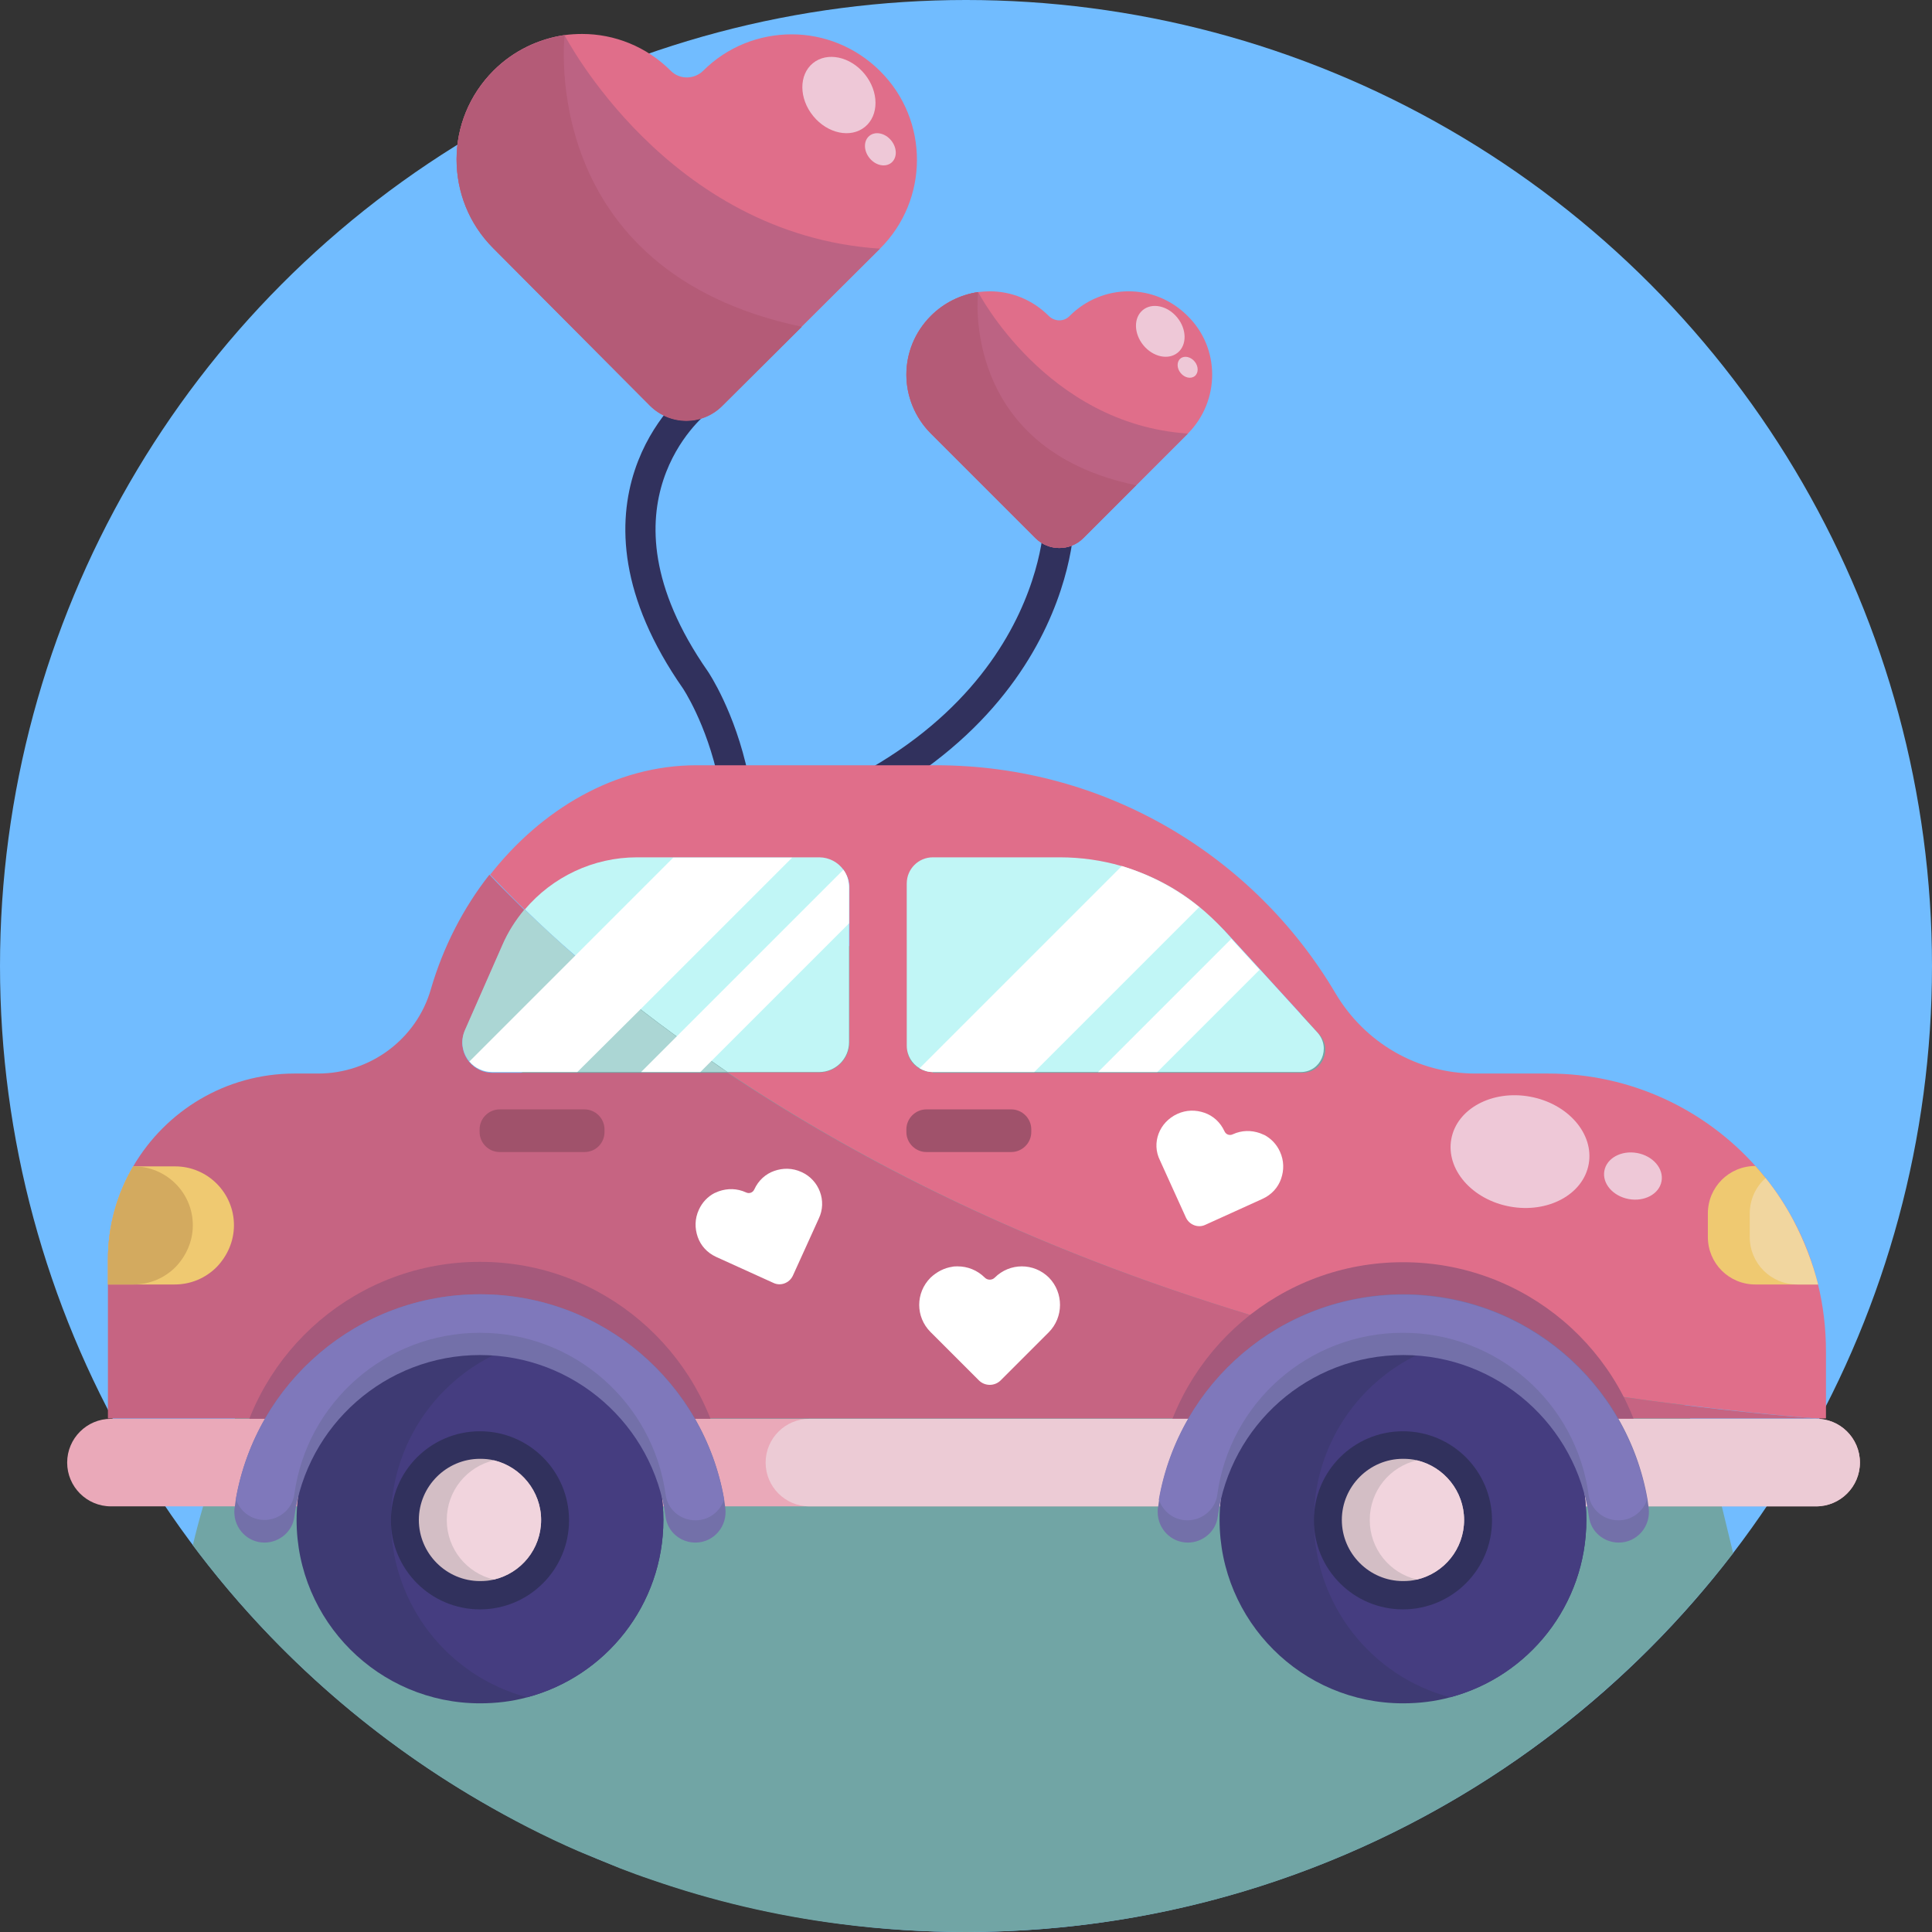 <?xml version="1.0" encoding="utf-8"?>
<!-- Generator: Adobe Illustrator 22.0.1, SVG Export Plug-In . SVG Version: 6.00 Build 0)  -->
<svg version="1.1" xmlns="http://www.w3.org/2000/svg" xmlns:xlink="http://www.w3.org/1999/xlink" x="0px" y="0px"
	 viewBox="0 0 512 512" style="enable-background:new 0 0 512 512;" xml:space="preserve">
<rect x="0" y="0" width="512" height="512" fill="#333333" stroke="none"/>
<style type="text/css">
	.st0{fill:#71BCFF;}
	.st1{fill:#E49696;}
	.st2{fill:#EFC971;}
	.st3{fill:#77D284;}
	.st4{fill:#7F78BB;}
	.st5{fill:#518FF4;}
	.st6{fill:#EAA9B9;}
	.st7{fill:#F5DE92;}
	.st8{fill:#96EBE4;}
	.st9{fill:#E6AFC1;}
	.st10{fill:#5596C6;}
	.st11{fill:#74B1F6;}
	.st12{fill:#F5E5BD;}
	.st13{fill:none;stroke:#5E8783;stroke-width:8;stroke-linecap:round;stroke-miterlimit:10;}
	.st14{fill:#679795;}
	.st15{fill:#74AAAA;}
	.st16{fill:#7FBDBF;}
	.st17{fill:#D3F8F5;}
	.st18{fill:#7BB5B2;}
	.st19{fill:#B7F1F1;}
	.st20{fill:#A8DBD9;}
	.st21{fill:none;stroke:#748BA4;stroke-width:8;stroke-linecap:round;stroke-miterlimit:10;}
	.st22{fill:#748BA4;}
	.st23{fill:#82A0C8;}
	.st24{fill:#7C96B6;}
	.st25{fill:#8DAADE;}
	.st26{fill:#A0BDE5;}
	.st27{fill:none;stroke:#99536E;stroke-width:8;stroke-linecap:round;stroke-miterlimit:10;}
	.st28{fill:#99536E;}
	.st29{fill:#A35B7B;}
	.st30{fill:#E393AC;}
	.st31{fill:#E06E8A;}
	.st32{fill:#B45B77;}
	.st33{fill:#EEC8D7;}
	.st34{fill:#E8B9B9;}
	.st35{fill:#DA4545;}
	.st36{fill:#A63F3F;}
	.st37{fill:#DB5757;}
	.st38{fill:#ECF6FF;}
	.st39{fill:#DB50B1;}
	.st40{fill:#B24798;}
	.st41{fill:#E093D2;}
	.st42{fill:#A3CCF8;}
	.st43{fill:#CBE7FA;}
	.st44{fill:#AD3C3C;}
	.st45{fill:#DD88A0;}
	.st46{fill:#C47E94;}
	.st47{fill:#7673AB;}
	.st48{fill:#D6B168;}
	.st49{fill:#75ACAC;}
	.st50{fill:#FFFFFF;}
	.st51{fill:#E3B6C5;}
	.st52{fill:#DE6F6F;}
	.st53{fill:none;}
	.st54{fill:#90BFEA;}
	.st55{fill:#DB6E6E;}
	.st56{fill:#B13E3E;}
	.st57{fill:#C66666;}
	.st58{fill:#CF98A8;}
	.st59{fill:#F1D4DD;}
	.st60{fill:#B8899A;}
	.st61{fill:#7370AA;}
	.st62{fill:#8A87CE;}
	.st63{fill:#DA6464;}
	.st64{fill:#589960;}
	.st65{fill:#67B575;}
	.st66{fill:#C78321;}
	.st67{fill:#D7C431;}
	.st68{fill:#E59B25;}
	.st69{fill:#F6E637;}
	.st70{fill:#D3AE68;}
	.st71{fill:#1C314E;}
	.st72{fill:#FFFDFC;}
	.st73{fill:#DC8282;}
	.st74{fill:#DBDBDB;}
	.st75{fill:#CC6785;}
	.st76{fill:#D29FAE;}
	.st77{fill:#C4C4C4;}
	.st78{fill:#B13D3D;}
	.st79{fill:#9D3A3A;}
	.st80{fill:#F3DDB1;}
	.st81{fill:#D6B269;}
	.st82{fill:#C6819A;}
	.st83{fill:#B77C94;}
	.st84{fill:#DACFB5;}
	.st85{fill:#E9DCBC;}
	.st86{fill:#7471AB;}
	.st87{fill:#DE9BBA;}
	.st88{fill:#D189A6;}
	.st89{fill:#C2E1FD;}
	.st90{fill:#BC6383;}
	.st91{fill:#9B99D9;}
	.st92{fill:#F4E2B1;}
	.st93{fill:#B96281;}
	.st94{fill:#B08979;}
	.st95{fill:#D9A2B2;}
	.st96{fill:#F0D0D9;}
	.st97{fill:#DCBFC8;}
	.st98{fill:#708761;}
	.st99{fill:#779366;}
	.st100{fill:#9FBF8B;}
	.st101{fill:#A37F72;}
	.st102{fill:#D59EAE;}
	.st103{fill:#BC6381;}
	.st104{fill:#716EA8;}
	.st105{fill:#8481B6;}
	.st106{fill:#918BC6;}
	.st107{fill:#76AFAF;}
	.st108{fill:#BEDBD8;}
	.st109{fill:#EAB9C9;}
	.st110{fill:#A03B3B;}
	.st111{fill:#893535;}
	.st112{fill:#EFCED8;}
	.st113{fill:#F7EB83;}
	.st114{fill:#F1D7D7;}
	.st115{fill:#A35773;}
	.st116{fill:#DCC832;}
	.st117{fill:#BD8F9E;}
	.st118{fill:#6F6DA6;}
	.st119{fill:#D7A0B0;}
	.st120{fill:#8C89CC;}
	.st121{fill:none;stroke:#FFFFFF;stroke-width:8;stroke-linecap:round;stroke-miterlimit:10;}
	.st122{fill:#B53C3C;}
	.st123{fill:#C5E3DF;}
	.st124{fill:#956C42;}
	.st125{fill:#BD8E4D;}
	.st126{fill:#A97C47;}
	.st127{fill:#F5DEAE;}
	.st128{fill:#EDC495;}
	.st129{fill:#6F6DA4;}
	.st130{fill:#704A42;}
	.st131{fill:#A57A46;}
	.st132{fill:#C4DEF9;}
	.st133{fill:#B4CDE2;}
	.st134{fill:#8F8CD2;}
	.st135{fill:#A6BDCB;}
	.st136{fill:#9EB3BE;}
	.st137{fill:#9BAEB9;}
	.st138{fill:#71A5A5;}
	.st139{fill:none;stroke:#31315D;stroke-width:8;stroke-miterlimit:10;}
	.st140{fill:#C1F6F6;}
	.st141{fill:#C66482;}
	.st142{fill:#ABD6D4;}
	.st143{fill:#A5597B;}
	.st144{fill:#ECCBD5;}
	.st145{fill:#3E3A73;}
	.st146{fill:#453D80;}
	.st147{fill:#31315D;}
	.st148{fill:#D3BEC5;}
	.st149{fill:#7370A9;}
	.st150{fill:#A0526B;}
	.st151{fill:#D3AA5F;}
	.st152{fill:#F1D69F;}
	.st153{fill:#CC9180;}
	.st154{fill:#E4A38D;}
	.st155{fill:#E0A693;}
	.st156{fill:#EDBCA8;}
	.st157{fill:#E0A745;}
	.st158{fill:#3C3970;}
	.st159{fill:#4E4991;}
	.st160{fill:#B3ADFB;}
	.st161{fill:#B9863F;}
	.st162{fill:#CD9642;}
	.st163{fill:#BA893F;}
	.st164{fill:#A97C3D;}
	.st165{fill:#182A3F;}
	.st166{fill:none;stroke:#805D31;stroke-width:12;stroke-linecap:round;stroke-miterlimit:10;}
	.st167{fill:#EAC382;}
	.st168{fill:#467ABC;}
	.st169{fill:#D19943;}
	.st170{fill:#C26280;}
	.st171{fill:#CD97A7;}
	.st172{fill:#DEDCDC;}
	.st173{fill:#A53636;}
	.st174{fill:#D6D6D6;}
	.st175{fill:#A67B47;}
	.st176{fill:#A0546F;}
	.st177{fill:#B8D6D3;}
	.st178{fill:#A19EF2;}
	.st179{fill:none;stroke:#453D80;stroke-width:8;stroke-linecap:round;stroke-miterlimit:10;}
	.st180{fill:#E08DA7;}
	.st181{fill:#DA6A19;}
	.st182{fill:#A7F6F6;}
	.st183{fill:#BE6480;}
	.st184{fill:#C2809A;}
	.st185{fill:#C06581;}
	.st186{fill:#A8607D;}
	.st187{fill:#618C88;}
	.st188{fill:#676797;}
	.st189{fill:#D2FFFC;}
	.st190{fill:#3C3870;}
	.st191{fill:#BFE3E0;}
	.st192{fill:#DEC888;}
	.st193{fill:#9A9AE4;}
	.st194{fill:#689795;}
	.st195{fill:#A1E8E8;}
	.st196{fill:#C3A062;}
	.st197{fill:#C5A162;}
	.st198{fill:#EDC771;}
	.st199{fill:#DBC586;}
	.st200{fill:#D1D1D1;}
	.st201{fill:#AF8F5B;}
	.st202{fill:#F6EAC7;}
	.st203{fill:#7F78B9;}
	.st204{fill:#E9A7B7;}
	.st205{fill:#8A87CA;}
	.st206{fill:#ECC6D5;}
	.st207{fill:#D1F6F3;}
	.st208{fill:#D69EAC;}
	.st209{fill:#AC8494;}
	.st210{fill:#BB8D9C;}
	.st211{fill:#7F7FBA;}
	.st212{fill:#C3E3DF;}
	.st213{fill:none;stroke:#5E8581;stroke-width:8;stroke-linecap:round;stroke-miterlimit:10;}
	.st214{fill:#669593;}
	.st215{fill:#74A8A8;}
	.st216{fill:#7EBBBC;}
	.st217{fill:#7AB3B0;}
	.st218{fill:#B5EFEF;}
	.st219{fill:#A6D9D7;}
	.st220{fill:#BD8F9F;}
	.st221{fill:#D29CAC;}
	.st222{fill:none;stroke:#98536E;stroke-width:8;stroke-linecap:round;stroke-miterlimit:10;}
	.st223{fill:#993737;}
	.st224{fill:#AC3939;}
	.st225{fill:#C3E1DD;}
	.st226{fill:#E5CE8C;}
	.st227{fill:#BF9869;}
	.st228{fill:#D3A971;}
	.st229{fill:#FBF4DD;}
	.st230{fill:#A35974;}
	.st231{fill:#73AAAA;}
	.st232{fill:#A55874;}
	.st233{fill:#E8BAAD;}
	.st234{fill:#DA9B8A;}
	.st235{fill:#D9B46B;}
	.st236{fill:#A36C56;}
	.st237{fill:#936252;}
	.st238{fill:#AB705D;}
	.st239{fill:#8A5C4D;}
	.st240{fill:#805649;}
	.st241{fill:#D3A29A;}
	.st242{fill:#AB5977;}
	.st243{fill:#B53F6A;}
	.st244{fill:#81574B;}
	.st245{fill:#F0D2DC;}
	.st246{fill:#93D4CF;}
	.st247{fill:#B6FBFB;}
	.st248{fill:#E0B96C;}
	.st249{fill:#A83A3A;}
	.st250{fill:#793131;}
	.st251{fill:#873333;}
	.st252{fill:#722E2E;}
	.st253{fill:#B53F3F;}
	.st254{fill:#E09393;}
	.st255{fill:#C4B180;}
	.st256{fill:#B19F76;}
	.st257{fill:#F3DC90;}
	.st258{fill:#E3CC8B;}
	.st259{fill:#774F43;}
	.st260{fill:#624038;}
	.st261{fill:#90FF9A;}
	.st262{fill:#91D2CD;}
	.st263{fill:#B4F9F9;}
	.st264{fill:#BB8C4D;}
	.st265{fill:#DE6E88;}
	.st266{fill:#BA6381;}
	.st267{fill:#B25B77;}
	.st268{fill:#9DD6D3;}
	.st269{fill:#B95F7C;}
	.st270{fill:#F3D5DF;}
	.st271{fill:#B9D9D6;}
	.st272{fill:#A9C7C4;}
	.st273{fill:#71A7A7;}
	.st274{fill:#833232;}
	.st275{fill:#9B3A3A;}
	.st276{fill:#752F2F;}
	.st277{fill:#B53E3E;}
	.st278{fill:#B58E9D;}
	.st279{fill:#BB909F;}
	.st280{fill:#CD99A8;}
	.st281{fill:#F2D9E1;}
	.st282{fill:#9BD4D1;}
	.st283{fill:#B2F7F7;}
	.st284{fill:#F1DA8E;}
	.st285{fill:#F2E0AF;}
	.st286{fill:#F9F9FF;}
	.st287{fill:#CA8F80;}
	.st288{fill:#E2A18B;}
	.st289{fill:#E6B8AB;}
	.st290{fill:#D89988;}
	.st291{fill:#D7B26B;}
	.st292{fill:#8D8ACE;}
	.st293{fill:#9FD6D2;}
	.st294{fill:#B3F3F0;}
	.st295{fill:#C8FFFF;}
	.st296{fill:#F4DAA4;}
	.st297{fill:#BFBFBF;}
	.st298{fill:#D7A2B2;}
	.st299{fill:#D4D4D4;}
	.st300{fill:#EDD094;}
	.st301{fill:#BF8E9D;}
	.st302{fill:#AA8190;}
	.st303{fill:#D69EAE;}
	.st304{fill:#AD3D3D;}
	.st305{fill:#8986CE;}
	.st306{fill:#B24B6B;}
	.st307{fill:#EFCD88;}
	.st308{fill:#F4E9CC;}
	.st309{fill:#CFAA66;}
	.st310{fill:#F8E9C9;}
	.st311{fill:#3B386E;}
	.st312{fill:#AA3939;}
	.st313{fill:#67433B;}
	.st314{fill:#CF9AAA;}
	.st315{fill:#C46583;}
	.st316{fill:#9491D7;}
	.st317{fill:#8784C9;}
	.st318{fill:#FBFBFB;}
	.st319{fill:#D3BE80;}
	.st320{fill:none;stroke:#453D80;stroke-width:8;stroke-miterlimit:10;}
	.st321{fill:#C591A0;}
	.st322{fill:#F1D7DF;}
	.st323{fill:#AD7F8E;}
	.st324{fill:#D8C3CA;}
	.st325{fill:#DFA868;}
	.st326{fill:#C66684;}
	.st327{fill:#C7C7C7;}
	.st328{fill:#AA5F80;}
	.st329{fill:#A75770;}
	.st330{fill:#93506A;}
	.st331{fill:#D1AC66;}
	.st332{fill:#F4E0B8;}
	.st333{fill:#F4D7E1;}
	.st334{fill:#EECA80;}
	.st335{fill:#C0DFFB;}
	.st336{fill:#DC5E5E;}
	.st337{fill:#CD9942;}
	.st338{fill:#E1AA46;}
	.st339{fill:#F4D8A2;}
	.st340{fill:#27918E;}
	.st341{fill:#29A3A3;}
	.st342{fill:#91D9D9;}
	.st343{fill:#BFA94C;}
	.st344{fill:#D3BA53;}
	.st345{fill:#F0E182;}
	.st346{fill:#EDD458;}
	.st347{fill:#AB7E47;}
	.st348{fill:#886358;}
	.st349{fill:#E3B47A;}
	.st350{fill:#413D79;}
	.st351{fill:#B76180;}
	.st352{fill:none;stroke:#1C314E;stroke-width:8;stroke-linecap:round;stroke-miterlimit:10;}
	.st353{fill:#E08F8D;}
	.st354{fill:#CFA0B0;}
	.st355{fill:#DC809F;}
	.st356{fill:#CF5181;}
	.st357{fill:#6967BA;}
	.st358{fill:#BC537D;}
	.st359{fill:#C2DCF7;}
	.st360{fill:#B2CBE0;}
	.st361{fill:#A4BBC9;}
	.st362{fill:#9CB0BC;}
	.st363{fill:#99ACB7;}
	.st364{fill:#559562;}
	.st365{fill:#4D8556;}
	.st366{fill:#453D7F;}
	.st367{fill:#57529E;}
	.st368{fill:#B8863C;}
	.st369{fill:#DEA545;}
	.st370{fill:#C46682;}
	.st371{fill:#B1607F;}
	.st372{fill:#A15B7B;}
	.st373{fill:#75AAAA;}
	.st374{fill:#EBC4D5;}
	.st375{fill:#866358;}
	.st376{fill:#DE8D8B;}
	.st377{fill:#BA883C;}
	.st378{fill:#569762;}
	.st379{fill:#4E8756;}
	.st380{fill:#5752A0;}
	.st381{fill:#B36080;}
	.st382{fill:#EDC6D7;}
	.st383{fill:#D19AAA;}
	.st384{fill:#E7B5B5;}
	.st385{fill:#676795;}
	.st386{fill:#E3B469;}
	.st387{fill:#7673AD;}
</style>
<g id="BULINE">
	<circle id="XMLID_1470_" class="st0" cx="256" cy="256" r="256"/>
</g>
<g id="Icons">
	<g id="XMLID_1472_">
		<path id="XMLID_1685_" class="st138" d="M459.3,411.6c-16.1,21-35.3,39.3-57,54.5C360.8,495,310.4,512,256,512
			c-11.3,0-22.4-0.7-33.2-2.1c-17.4-2.2-34.2-6.2-50.3-11.8c-2.7-0.9-5.4-1.9-8-2.9h0l-11.2-4.6c-9-3.9-17.7-8.4-26.1-13.3h0
			c-29.7-17.3-55.6-40.4-76.1-67.8c0.8-3.4,1.7-6.8,2.7-10.2c2.3-8,5.1-15.7,8.4-23.3c16-37.5,42.6-69.3,76.1-91.8
			c9.7-6.6,20.1-12.3,30.9-17.2c0.7-0.3,1.4-0.6,2.1-0.9c5.9-2.6,11.9-4.9,18-6.9c2.7-0.9,5.5-1.8,8.3-2.6
			c5.1-1.4,10.2-2.7,15.4-3.8c1.7-0.3,3.3-0.7,5-1c2.4-0.4,4.8-0.8,7.2-1.1c5-0.7,10.1-1.3,15.2-1.6c4.9-0.3,9.7-0.5,14.7-0.5
			c7.5,0,14.8,0.4,22.1,1.2c2.4,0.3,4.9,0.5,7.3,0.9c6.6,0.9,13.2,2.2,19.6,3.7c4.5,1.1,8.9,2.3,13.2,3.6c4,1.2,7.9,2.6,11.7,4
			c5.3,2,10.6,4.2,15.7,6.7c15.5,7.3,29.9,16.5,43,27.2c8.6,7,16.6,14.7,24,23c14.1,15.8,25.8,33.8,34.6,53.4
			c0.5,1.2,1.1,2.4,1.6,3.6c3.2,7.6,6,15.3,8.4,23.3C457.3,403.3,458.3,407.4,459.3,411.6z"/>
		<g id="XMLID_1473_">
			<path id="XMLID_1530_" class="st139" d="M184.3,106.9c0,0-32.8,26.3,0,73.3c0,0,26.9,39.7,0,88.9"/>
			<path id="XMLID_1529_" class="st139" d="M280.7,137.7c0,0,0.1,60.5-84.5,84.4"/>
			<g id="XMLID_1523_">
				<path id="XMLID_1528_" class="st31" d="M233.2,65.9l-20.7,20.6l-21.1,21c-5.3,5.3-13.8,5.2-19.1,0l-41.6-41.8
					c-6.5-6.5-9.7-15-9.7-23.5c0-8.5,3.3-17,9.8-23.5c5.3-5.3,12-8.4,18.8-9.4c1.5-0.2,3.1-0.3,4.7-0.3c8.5,0,17,3.3,23.5,9.8
					c2.3,2.3,6.1,2.3,8.5,0c6.5-6.5,15-9.7,23.5-9.7c8.5,0,17,3.3,23.5,9.8C246.3,31.9,246.2,53,233.2,65.9z"/>
				<path id="XMLID_1527_" class="st90" d="M233.2,65.9l-20.7,20.6l-21.1,21c-5.3,5.3-13.8,5.2-19.1,0l-41.6-41.8
					c-6.5-6.5-9.7-15-9.7-23.5c0-8.5,3.3-17,9.8-23.5c5.3-5.3,12-8.4,18.8-9.4C149.7,9.4,176.8,62.2,233.2,65.9z"/>
				<path id="XMLID_1526_" class="st32" d="M212.5,86.6l-21.1,21c-5.3,5.3-13.8,5.2-19.1,0l-41.6-41.8c-6.5-6.5-9.7-15-9.7-23.5
					c0-8.5,3.3-17,9.8-23.5c5.3-5.3,12-8.4,18.8-9.4v0C149.7,9.4,142.1,71.8,212.5,86.6z"/>
				
					<ellipse id="XMLID_1525_" transform="matrix(0.775 -0.632 0.632 0.775 34.115 146.149)" class="st33" cx="222.3" cy="25.2" rx="8.8" ry="10.9"/>
				
					<ellipse id="XMLID_1524_" transform="matrix(0.775 -0.632 0.632 0.775 27.474 156.32)" class="st33" cx="233.3" cy="39.6" rx="3.7" ry="4.6"/>
			</g>
			<g id="XMLID_1517_">
				<path id="XMLID_1522_" class="st31" d="M314.8,114.9l-13.7,13.7l-14,14c-3.5,3.5-9.2,3.5-12.7,0l-27.7-27.7
					c-4.3-4.3-6.5-10-6.5-15.6c0-5.7,2.2-11.3,6.5-15.6c3.5-3.5,7.9-5.6,12.5-6.3c1-0.1,2.1-0.2,3.1-0.2c5.7,0,11.3,2.2,15.6,6.5
					c1.6,1.6,4.1,1.6,5.6,0c4.3-4.3,10-6.5,15.6-6.5c5.7,0,11.3,2.2,15.6,6.5C323.4,92.2,323.4,106.2,314.8,114.9z"/>
				<path id="XMLID_1521_" class="st90" d="M314.8,114.9l-13.7,13.7l-14,14c-3.5,3.5-9.2,3.5-12.7,0l-27.7-27.7
					c-4.3-4.3-6.5-10-6.5-15.6c0-5.7,2.2-11.3,6.5-15.6c3.5-3.5,7.9-5.6,12.5-6.3C259.2,77.3,277.2,112.4,314.8,114.9z"/>
				<path id="XMLID_1520_" class="st32" d="M301.1,128.6l-14,14c-3.5,3.5-9.2,3.5-12.7,0l-27.7-27.7c-4.3-4.3-6.5-10-6.5-15.6
					c0-5.7,2.2-11.3,6.5-15.6c3.5-3.5,7.9-5.6,12.5-6.3v0C259.2,77.4,254.2,118.9,301.1,128.6z"/>
				
					<ellipse id="XMLID_1519_" transform="matrix(0.774 -0.633 0.633 0.774 13.904 214.501)" class="st33" cx="307.5" cy="87.8" rx="5.8" ry="7.3"/>
				
					<ellipse id="XMLID_1518_" transform="matrix(0.774 -0.633 0.633 0.774 9.492 221.289)" class="st33" cx="314.8" cy="97.3" rx="2.4" ry="3"/>
			</g>
			<g id="XMLID_1474_">
				<g id="XMLID_1478_">
					<path id="XMLID_1513_" class="st31" d="M481.8,340.4c-0.6-2.2-1.2-4.4-1.9-6.5c-0.5-1.4-1-2.8-1.6-4.2
						c-0.9-2.1-1.8-4.1-2.9-6.1c-0.6-1.1-1.2-2.2-1.8-3.2c-0.2-0.3-0.4-0.7-0.6-1c-1.5-2.5-3.2-4.8-5-7.1c-0.9-1.1-1.8-2.2-2.7-3.2
						c-13.5-15.1-33.1-24.6-55-24.6h-19.3c-15.3,0-29.3-8.1-37.1-21.3c-21.4-36.2-60.8-60.4-105.9-60.4h-63.4
						c-21.7,0-41.2,11.8-54.7,29c2.9,3,5.9,6.1,9.3,9.4c7.3-8.6,18.1-13.8,29.7-13.8h48.3c0.1,0,0.3,0,0.4,0c0.1,0,0.2,0,0.3,0
						c0.8,0.1,1.5,0.2,2.1,0.5c0.1,0,0.3,0.1,0.4,0.2c0.5,0.2,0.9,0.4,1.3,0.7c0.1,0.1,0.2,0.1,0.3,0.2c0.1,0.1,0.2,0.2,0.4,0.3
						c0.1,0.1,0.2,0.2,0.3,0.3c0.1,0.1,0.2,0.2,0.3,0.3c0.1,0.1,0.2,0.2,0.3,0.3c0.1,0.1,0.2,0.2,0.3,0.4c0.1,0.1,0.1,0.2,0.2,0.3
						c0,0,0.1,0.1,0.1,0.2c0.1,0.2,0.2,0.4,0.3,0.6c0.1,0.2,0.2,0.3,0.3,0.5c0,0,0,0,0,0c0.1,0.2,0.1,0.3,0.2,0.5
						c0.1,0.2,0.2,0.5,0.2,0.7c0,0.2,0.1,0.3,0.1,0.5c0,0,0,0.1,0,0.2c0,0.2,0.1,0.4,0.1,0.6c0,0.2,0,0.4,0,0.6v41
						c0,2.2-0.9,4.2-2.4,5.6c-1.4,1.4-3.4,2.3-5.6,2.3h-24.3c34.3,23,79.8,46.5,138.5,64.3c3,0.9,6,1.8,9,2.6
						c1.6,0.4,3.2,0.9,4.8,1.3c3.8,1.1,7.7,2.1,11.6,3.1c0.7,0.2,1.3,0.3,2,0.5c4.1,1,8.2,2.1,12.4,3c1.1,0.2,2.1,0.5,3.2,0.7
						c6.2,1.4,12.4,2.8,18.9,4c3.4,0.7,6.8,1.3,10.2,2c0.7,0.1,1.3,0.2,2,0.4c2.8,0.5,5.6,1,8.4,1.5c3.5,0.6,7.1,1.2,10.6,1.7
						c2,0.3,3.9,0.6,5.9,0.9c5.2,0.8,10.5,1.5,15.8,2.1c11.4,1.4,23,2.6,35.1,3.6h2.7v-17.7C483.9,352.1,483.2,346.1,481.8,340.4z
						 M247.2,284.1c-0.2,0-0.5,0-0.7,0c-0.2,0-0.5-0.1-0.7-0.1c0,0,0,0,0,0c-0.2-0.1-0.4-0.1-0.6-0.2c0,0-0.1,0-0.1,0
						c-0.2-0.1-0.4-0.1-0.6-0.2c-0.2-0.1-0.3-0.1-0.4-0.2c0,0,0,0-0.1,0c-0.1,0-0.2-0.1-0.2-0.1c0,0-0.1,0-0.1-0.1
						c-0.2-0.1-0.5-0.3-0.7-0.5c-0.1-0.1-0.2-0.2-0.3-0.2c-0.2-0.2-0.5-0.4-0.7-0.7c-0.1-0.1-0.2-0.2-0.3-0.3c0,0,0,0,0,0
						c-0.2-0.2-0.3-0.4-0.4-0.6c0,0,0-0.1-0.1-0.1c-0.1-0.1-0.1-0.2-0.1-0.3c-0.2-0.4-0.4-0.8-0.5-1.2c0-0.2-0.1-0.3-0.1-0.5
						c0,0,0-0.1,0-0.1c0-0.2-0.1-0.4-0.1-0.6c0,0,0,0,0,0c0-0.2,0-0.5,0-0.7v-43c0-3.8,3.1-6.9,6.9-6.9h33.7c0.7,0,1.3,0,2,0
						c0.1,0,0.1,0,0.2,0c0.6,0,1.2,0.1,1.9,0.1c0.1,0,0.1,0,0.2,0c0.6,0,1.3,0.1,1.9,0.2c0.2,0,0.3,0,0.5,0.1c0.5,0.1,1,0.1,1.5,0.2
						c0.2,0,0.3,0,0.4,0.1c0.5,0.1,0.9,0.1,1.4,0.2c0.2,0,0.5,0.1,0.7,0.1c0.6,0.1,1.1,0.2,1.7,0.3c0.7,0.1,1.3,0.3,2,0.5
						c0,0,0.1,0,0.1,0c2.1,0.5,4.1,1.2,6.1,1.9c0.5,0.2,0.9,0.3,1.4,0.5c0.4,0.1,0.8,0.3,1.2,0.5c0.3,0.1,0.6,0.2,0.9,0.4
						c0.4,0.2,0.8,0.3,1.1,0.5c0.5,0.2,0.9,0.4,1.4,0.7s0.9,0.5,1.3,0.7c0.4,0.2,0.8,0.4,1.2,0.7c0.9,0.5,1.9,1.1,2.8,1.7
						c0.3,0.2,0.5,0.3,0.8,0.5c0.3,0.2,0.6,0.4,0.9,0.7c0.4,0.2,0.7,0.5,1.1,0.8c0.1,0.1,0.2,0.1,0.3,0.2c0.3,0.2,0.7,0.5,1,0.8
						c0.4,0.3,0.8,0.6,1.2,0.9c0.5,0.4,1,0.9,1.5,1.3c0,0,0.1,0.1,0.1,0.1c0.5,0.5,1.1,0.9,1.6,1.4c0.5,0.4,0.9,0.9,1.4,1.3
						c0.1,0.1,0.2,0.2,0.3,0.3c0.5,0.5,0.9,1,1.4,1.4l2.2,2.4l7.5,8.2l10.7,11.7l4.7,5.2c3.6,3.9,0.8,10.2-4.5,10.2H247.2z"/>
					<path id="XMLID_1512_" class="st140" d="M225,235.2v41c0,4.4-3.6,7.9-7.9,7.9h-24.3c-1.4-1-2.8-1.9-4.2-2.9
						c-3.2-2.2-6.2-4.4-9.2-6.5c-3.3-2.4-6.5-4.8-9.6-7.2c-6.2-4.9-12-9.6-17.3-14.2c-4.9-4.2-9.3-8.3-13.4-12.3
						c7.3-8.6,18.1-13.8,29.7-13.8h48.3c2.6,0,5,1.3,6.4,3.3C224.5,231.8,225,233.5,225,235.2z"/>
					<path id="XMLID_1511_" class="st140" d="M344.7,284.1h-97.5c-1.3,0-2.5-0.4-3.5-1c-2-1.2-3.4-3.4-3.4-6v-43
						c0-3.8,3.1-6.9,6.9-6.9h33.7c5.6,0,11.1,0.8,16.3,2.3c7.5,2.2,14.5,5.8,20.6,10.8c2.2,1.8,4.3,3.8,6.3,5.9l2.2,2.4l7.5,8.2
						l15.4,16.9C352.8,277.8,350,284.1,344.7,284.1z"/>
					<path id="XMLID_1510_" class="st141" d="M481.2,375.9H28.6v-42c0-9.1,2.4-17.5,6.7-24.8c8.6-14.7,24.5-24.6,42.8-24.6h6.2
						c13.8,0,26.1-9.1,29.9-22.4c3.2-11,8.5-21.4,15.5-30.3c2.8,3,6,6.1,9.3,9.4c-2.4,2.8-4.4,6-5.9,9.5l-9.9,22.5
						c-2.3,5.2,1.5,11.1,7.3,11.1h62.3C252,323.9,344.5,365,481.2,375.9z"/>
					<path id="XMLID_1509_" class="st142" d="M192.8,284.1h-62.3c-2.5,0-4.7-1.1-6.1-2.8c-1.8-2.2-2.5-5.3-1.2-8.3l9.9-22.5
						c1.5-3.5,3.5-6.6,5.9-9.5c4.1,3.9,8.5,8,13.4,12.3c5.3,4.6,11,9.3,17.3,14.2c3.1,2.4,6.3,4.8,9.6,7.2c3,2.2,6,4.3,9.2,6.5
						C189.9,282.2,191.3,283.2,192.8,284.1z"/>
					
						<ellipse id="XMLID_1508_" transform="matrix(0.18 -0.984 0.984 0.18 29.914 646.492)" class="st33" cx="402.7" cy="305.3" rx="14.8" ry="18.5"/>
					<path id="XMLID_1507_" class="st143" d="M191.9,388.8c-1.1,3.2-4,5.5-7.6,5.5c-4,0-7.4-2.9-7.9-6.8
						c-3.3-24.2-24.1-42.9-49.2-42.9S81.3,363.2,78,387.4c-0.5,3.9-4,6.8-7.9,6.8c-3.6,0-6.5-2.3-7.6-5.5
						c5.4-30.9,32.3-54.3,64.7-54.3S186.5,357.9,191.9,388.8z"/>
					<path id="XMLID_1506_" class="st143" d="M436.5,388.8c-1.1,3.2-4,5.5-7.6,5.5c-4,0-7.4-2.9-7.9-6.8
						c-3.3-24.2-24.1-42.9-49.2-42.9c-25.1,0-45.9,18.6-49.2,42.9c-0.5,3.9-4,6.8-7.9,6.8c-3.6,0-6.5-2.3-7.6-5.5
						c5.4-30.9,32.3-54.3,64.7-54.3S431.2,357.9,436.5,388.8z"/>
					
						<ellipse id="XMLID_1505_" transform="matrix(0.18 -0.984 0.984 0.18 48.05 681.314)" class="st33" cx="432.7" cy="311.8" rx="6.2" ry="7.7"/>
					<path id="XMLID_1504_" class="st6" d="M492.9,387.6c0,3.2-1.3,6.1-3.4,8.2s-5,3.4-8.2,3.4H29.4c-6.4,0-11.6-5.2-11.6-11.6
						c0-3.2,1.3-6.1,3.4-8.2c2.1-2.1,5-3.4,8.2-3.4h451.8C487.6,375.9,492.9,381.1,492.9,387.6z"/>
					<path id="XMLID_1503_" class="st144" d="M492.9,387.6c0,3.2-1.3,6.1-3.4,8.2s-5,3.4-8.2,3.4H214.5c-6.4,0-11.6-5.2-11.6-11.6
						c0-3.2,1.3-6.1,3.4-8.2c2.1-2.1,5-3.4,8.2-3.4h266.7C487.6,375.9,492.9,381.1,492.9,387.6z"/>
					<path id="XMLID_1502_" class="st145" d="M420.4,402.8c0,22.5-15.3,41.5-36.1,47c-4,1.1-8.2,1.6-12.5,1.6
						c-26.8,0-48.6-21.8-48.6-48.6c0-26.8,21.8-48.6,48.6-48.6c4.3,0,8.5,0.6,12.5,1.6C405.1,361.4,420.4,380.3,420.4,402.8z"/>
					<path id="XMLID_1501_" class="st146" d="M420.4,402.8c0,22.5-15.3,41.5-36.1,47c-20.8-5.5-36.1-24.5-36.1-47
						c0-22.5,15.3-41.5,36.1-47C405.1,361.4,420.4,380.3,420.4,402.8z"/>
					<circle id="XMLID_1500_" class="st147" cx="371.8" cy="402.9" r="23.6"/>
					<path id="XMLID_1499_" class="st148" d="M388,402.8c0,7.7-5.3,14.1-12.5,15.8c-1.2,0.3-2.4,0.4-3.7,0.4
						c-8.9,0-16.2-7.3-16.2-16.2c0-8.9,7.3-16.2,16.2-16.2c1.3,0,2.5,0.1,3.7,0.4C382.7,388.7,388,395.2,388,402.8z"/>
					<path id="XMLID_1498_" class="st59" d="M388,402.8c0,7.7-5.3,14.1-12.5,15.8c-7.2-1.7-12.5-8.1-12.5-15.8
						c0-7.7,5.3-14.1,12.5-15.8C382.7,388.7,388,395.2,388,402.8z"/>
					<path id="XMLID_1497_" class="st149" d="M429,408.8c-4,0-7.4-2.9-7.9-6.8c-3.3-24.2-24.1-42.9-49.2-42.9
						c-25.1,0-45.9,18.6-49.2,42.9c-0.5,3.9-4,6.8-7.9,6.8c-4.5,0-8-3.7-8-8.1c0-0.4,0-0.8,0.1-1.2c0.1-0.7,0.2-1.4,0.3-2.2
						c5.4-30.9,32.3-54.3,64.7-54.3s59.3,23.4,64.7,54.3c0.1,0.7,0.2,1.4,0.3,2.2C437.6,404.4,433.9,408.8,429,408.8z"/>
					<path id="XMLID_1496_" class="st4" d="M436.5,397.4c-1.1,3.2-4,5.5-7.6,5.5c-4,0-7.4-2.9-7.9-6.8
						c-3.3-24.2-24.1-42.9-49.2-42.9c-25.1,0-45.9,18.6-49.2,42.9c-0.5,3.9-4,6.8-7.9,6.8c-3.6,0-6.5-2.3-7.6-5.5
						c5.4-30.9,32.3-54.3,64.7-54.3S431.2,366.5,436.5,397.4z"/>
					<path id="XMLID_1495_" class="st145" d="M175.8,402.8c0,22.5-15.3,41.5-36.1,47c-4,1.1-8.2,1.6-12.5,1.6
						c-26.8,0-48.6-21.8-48.6-48.6c0-26.8,21.8-48.6,48.6-48.6c4.3,0,8.5,0.6,12.5,1.6C160.4,361.4,175.8,380.3,175.8,402.8z"/>
					<path id="XMLID_1494_" class="st146" d="M175.8,402.8c0,22.5-15.3,41.5-36.1,47c-20.8-5.5-36.1-24.5-36.1-47
						c0-22.5,15.3-41.5,36.1-47C160.4,361.4,175.8,380.3,175.8,402.8z"/>
					<circle id="XMLID_1493_" class="st147" cx="127.2" cy="402.9" r="23.6"/>
					<path id="XMLID_1492_" class="st148" d="M143.4,402.8c0,7.7-5.3,14.1-12.5,15.8c-1.2,0.3-2.4,0.4-3.7,0.4
						c-8.9,0-16.2-7.3-16.2-16.2c0-8.9,7.3-16.2,16.2-16.2c1.3,0,2.5,0.1,3.7,0.4C138,388.7,143.4,395.2,143.4,402.8z"/>
					<path id="XMLID_1491_" class="st59" d="M143.4,402.8c0,7.7-5.3,14.1-12.5,15.8c-7.2-1.7-12.5-8.1-12.5-15.8
						c0-7.7,5.3-14.1,12.5-15.8C138,388.7,143.4,395.2,143.4,402.8z"/>
					<path id="XMLID_1490_" class="st149" d="M184.3,408.8c-4,0-7.4-2.9-7.9-6.8c-3.3-24.2-24.1-42.9-49.2-42.9S81.3,377.8,78,402
						c-0.5,3.9-4,6.8-7.9,6.8c-4.5,0-8-3.7-8-8.1c0-0.4,0-0.8,0.1-1.2c0.1-0.7,0.2-1.4,0.3-2.2c5.4-30.9,32.3-54.3,64.7-54.3
						s59.3,23.4,64.7,54.3c0.1,0.7,0.2,1.4,0.3,2.2C192.9,404.4,189.2,408.8,184.3,408.8z"/>
					<path id="XMLID_1489_" class="st4" d="M191.9,397.4c-1.1,3.2-4,5.5-7.6,5.5c-4,0-7.4-2.9-7.9-6.8
						c-3.3-24.2-24.1-42.9-49.2-42.9S81.3,371.8,78,396c-0.5,3.9-4,6.8-7.9,6.8c-3.6,0-6.5-2.3-7.6-5.5
						c5.4-30.9,32.3-54.3,64.7-54.3S186.5,366.5,191.9,397.4z"/>
					<path id="XMLID_1488_" class="st150" d="M154.9,305.3h-22.5c-2.9,0-5.3-2.4-5.3-5.3v-0.7c0-2.9,2.4-5.3,5.3-5.3h22.5
						c2.9,0,5.3,2.4,5.3,5.3v0.7C160.2,302.9,157.9,305.3,154.9,305.3z"/>
					<path id="XMLID_1487_" class="st150" d="M268,305.3h-22.5c-2.9,0-5.3-2.4-5.3-5.3v-0.7c0-2.9,2.4-5.3,5.3-5.3H268
						c2.9,0,5.3,2.4,5.3,5.3v0.7C273.3,302.9,270.9,305.3,268,305.3z"/>
					<path id="XMLID_1486_" class="st2" d="M62,324.7c0,4.3-1.8,8.2-4.6,11.1c-2.8,2.8-6.7,4.6-11.1,4.6H28.6v-6.5
						c0-9.1,2.4-17.5,6.7-24.8h11.1C55,309.1,62,316.1,62,324.7z"/>
					<path id="XMLID_1485_" class="st151" d="M51.1,324.7c0,4.3-1.8,8.2-4.6,11.1c-2.8,2.8-6.7,4.6-11.1,4.6h-6.8v-6.5
						c0-9.1,2.4-17.5,6.7-24.8h0.1C44.1,309.1,51.1,316.1,51.1,324.7z"/>
					<path id="XMLID_1484_" class="st2" d="M481.8,340.4h-16.6c-7,0-12.6-5.6-12.6-12.6v-6.2c0-7,5.6-12.6,12.6-12.6
						c0.9,1,1.8,2.1,2.7,3.2c2.8,3.5,5.3,7.3,7.4,11.3C478.1,328.8,480.3,334.5,481.8,340.4z"/>
					<path id="XMLID_1483_" class="st152" d="M481.8,340.4h-5.5c-7,0-12.6-5.6-12.6-12.6v-6.2c0-3.7,1.6-7.1,4.2-9.4
						c2.8,3.5,5.3,7.3,7.4,11.3C478.1,328.8,480.3,334.5,481.8,340.4z"/>
					<path id="XMLID_1482_" class="st50" d="M317.8,240.4l-43.7,43.7h-26.9c-1.3,0-2.5-0.4-3.5-1l53.6-53.6
						C304.7,231.8,311.7,235.4,317.8,240.4z"/>
					<polygon id="XMLID_1481_" class="st50" points="333.8,257 306.7,284.1 291,284.1 326.3,248.8 					"/>
					<path id="XMLID_1480_" class="st50" d="M209.9,227.3l-40.2,40.2L153,284.1h-22.5c-2.5,0-4.7-1.1-6.1-2.8l28-28l26-26H209.9z"/>
					<path id="XMLID_1479_" class="st50" d="M225,235.2v9.5l-36.5,36.5l-2.9,2.9h-15.7l53.6-53.6C224.5,231.8,225,233.5,225,235.2z"
						/>
				</g>
				<path id="XMLID_1477_" class="st50" d="M212.4,310.6c-2.4-1.1-4.9-1.1-7.2-0.3s-4.2,2.5-5.3,4.9c-0.4,0.9-1.4,1.2-2.2,0.8
					c-2.4-1.1-4.9-1.1-7.2-0.3c-0.4,0.2-0.8,0.3-1.2,0.5c-1.7,0.9-3.2,2.4-4.1,4.4c-1.1,2.4-1.1,4.9-0.3,7.2
					c0.8,2.3,2.5,4.2,4.9,5.3l15.2,6.9c1.9,0.9,4.2,0,5.1-1.9l3.5-7.7l3.4-7.5C219.2,318.3,217.1,312.7,212.4,310.6z"/>
				<path id="XMLID_1476_" class="st50" d="M312,295.2c2.4-1.1,4.9-1.1,7.2-0.3c2.3,0.8,4.2,2.5,5.3,4.9c0.4,0.9,1.4,1.2,2.2,0.8
					c2.4-1.1,4.9-1.1,7.2-0.3c0.4,0.2,0.8,0.3,1.2,0.5c1.7,0.9,3.2,2.4,4.1,4.4c1.1,2.4,1.1,4.9,0.3,7.2s-2.5,4.2-4.9,5.3l-15.2,6.9
					c-1.9,0.9-4.2,0-5.1-1.9l-3.5-7.7l-3.4-7.5C305.1,302.9,307.2,297.4,312,295.2z"/>
				<path id="XMLID_1475_" class="st50" d="M278,338.6c-2-2-4.6-3-7.2-3s-5.2,1-7.2,3c-0.7,0.7-1.9,0.7-2.6,0c-2-2-4.6-3-7.2-3
					c-0.5,0-1,0-1.4,0.1c-2.1,0.3-4.1,1.3-5.8,2.9c-2,2-3,4.6-3,7.2c0,2.6,1,5.2,3,7.2l12.8,12.8c1.6,1.6,4.2,1.6,5.8,0l6.4-6.4
					l6.3-6.3C281.9,349.1,281.9,342.6,278,338.6z"/>
			</g>
		</g>
	</g>
</g>
</svg>

